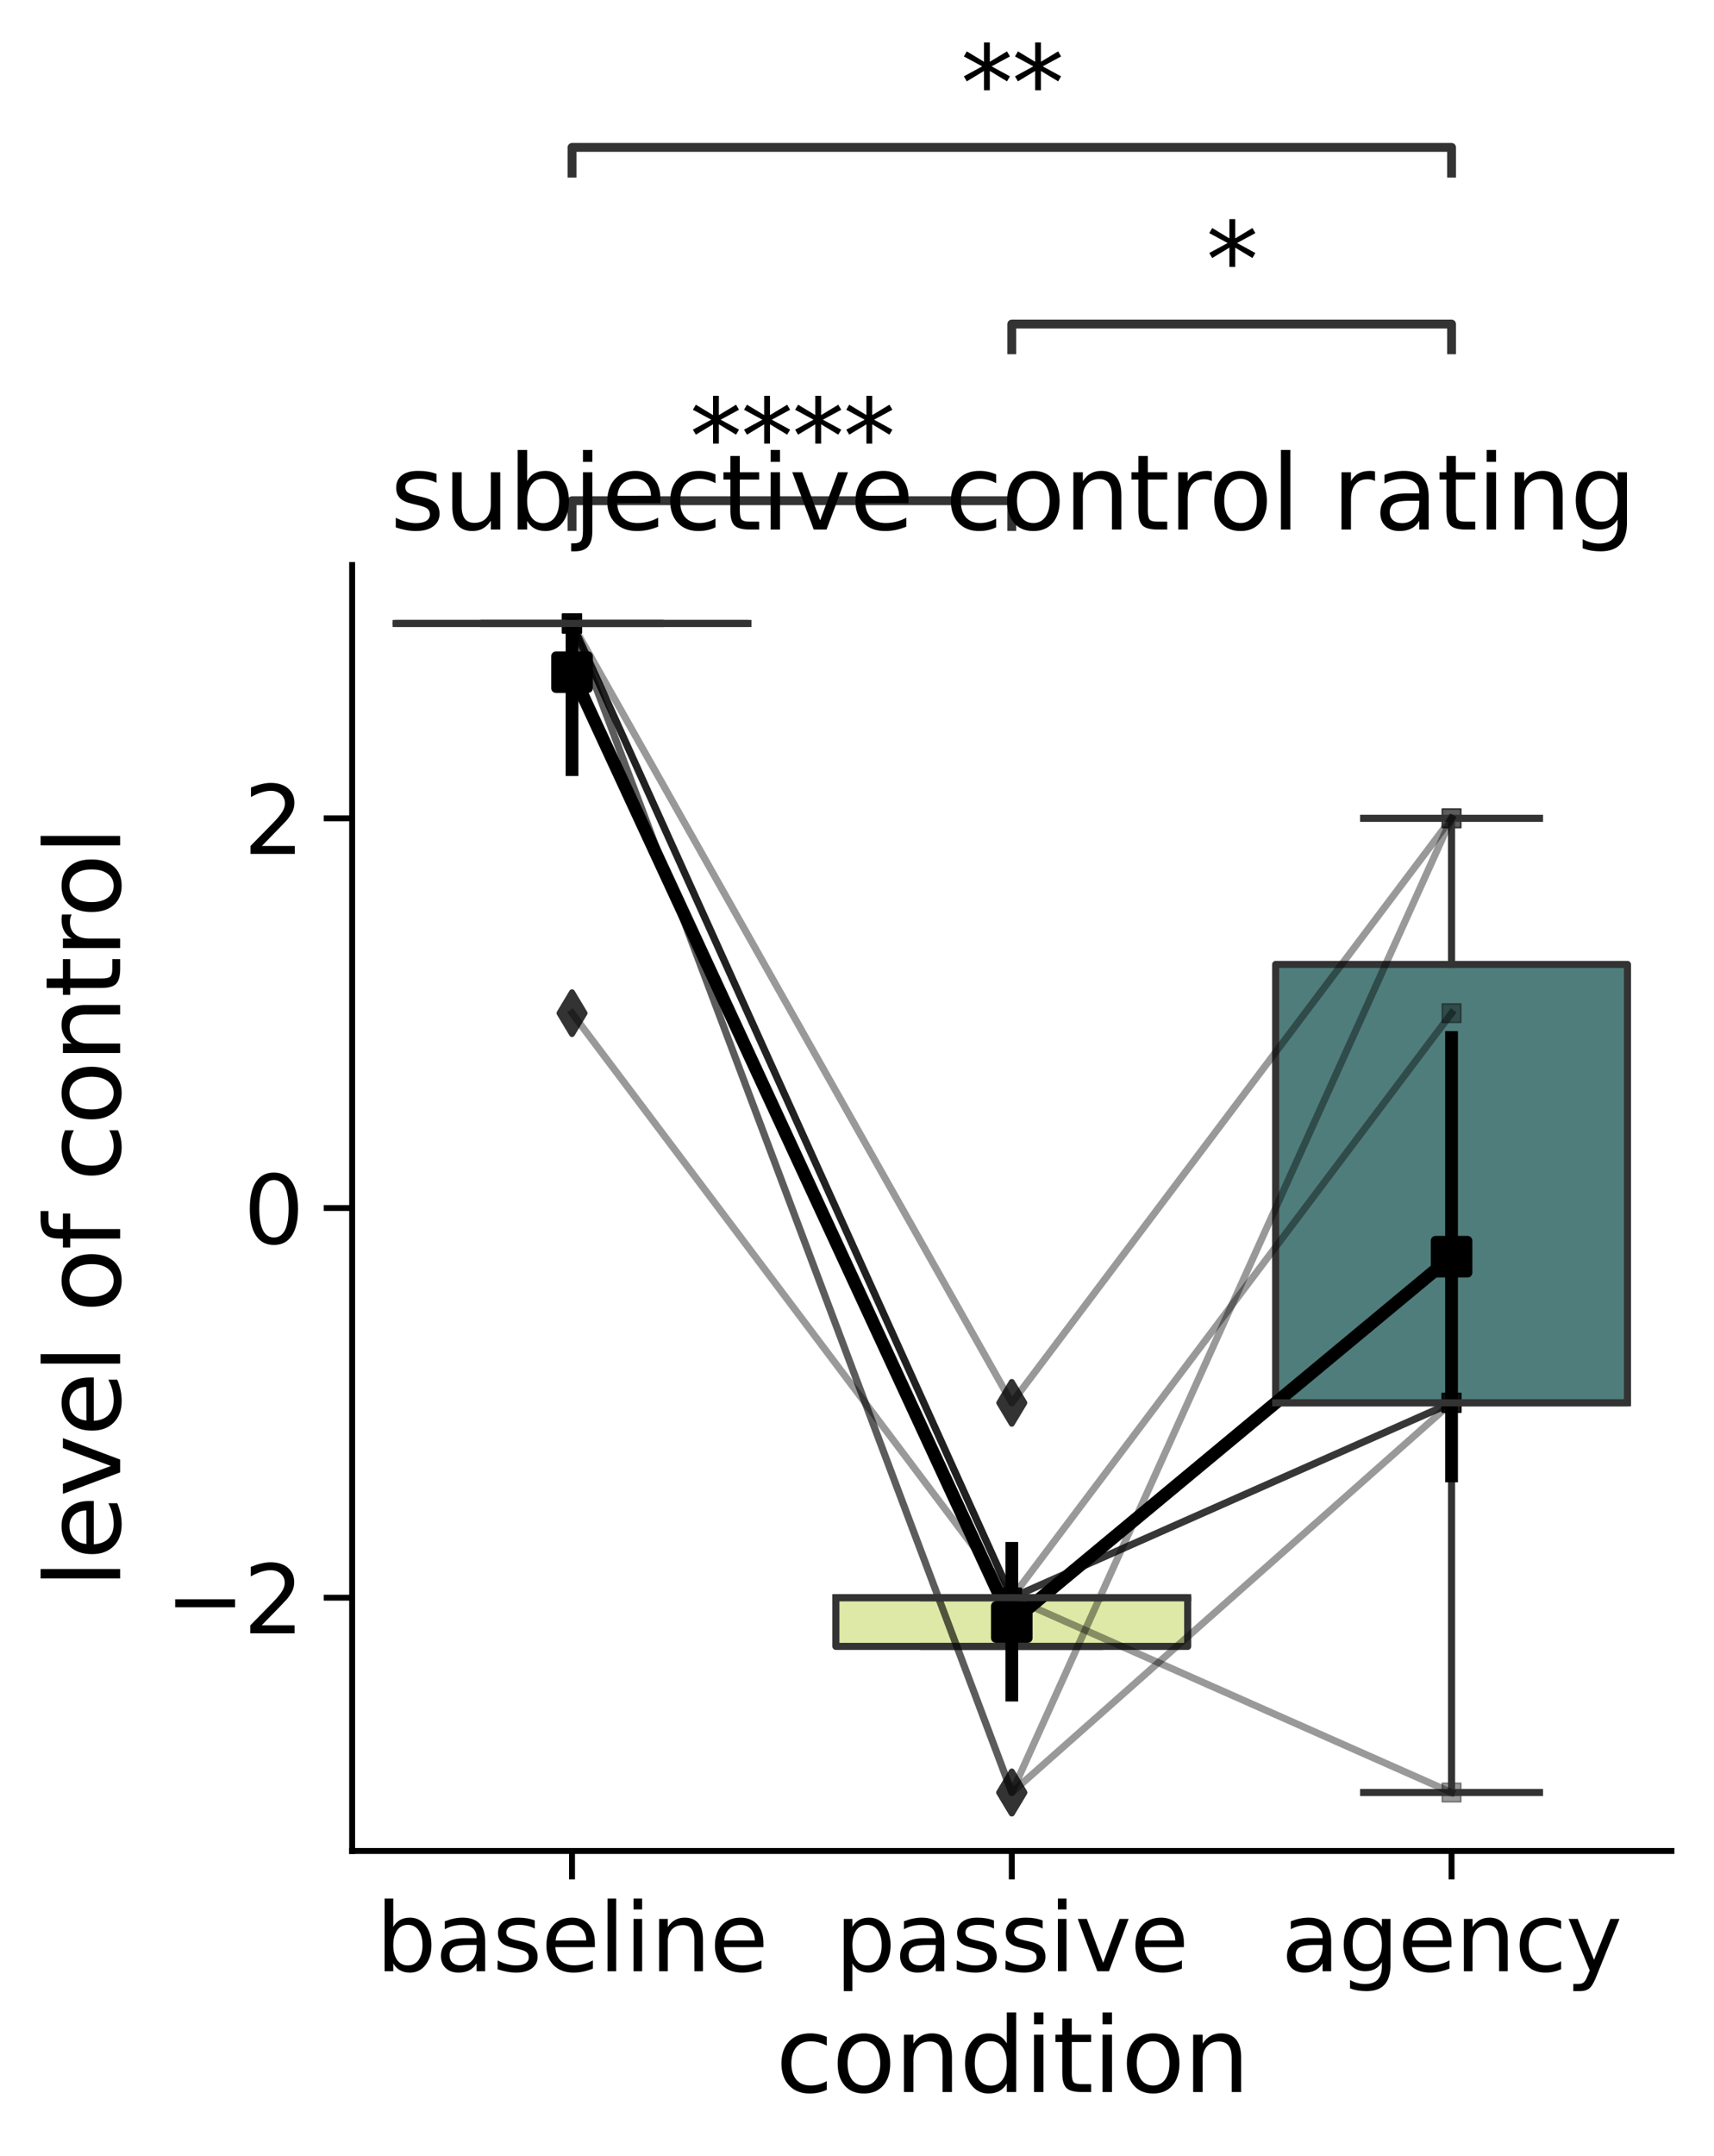 <?xml version="1.0" encoding="utf-8" standalone="no"?>
<!DOCTYPE svg PUBLIC "-//W3C//DTD SVG 1.1//EN"
  "http://www.w3.org/Graphics/SVG/1.1/DTD/svg11.dtd">
<svg xmlns:xlink="http://www.w3.org/1999/xlink" width="289.975pt" height="364.534pt" viewBox="0 0 289.975 364.534" xmlns="http://www.w3.org/2000/svg" version="1.1">
 <defs>
  <style type="text/css">*{stroke-linejoin: round; stroke-linecap: butt}</style>
 </defs>
 <g id="figure_1">
  <g id="patch_1">
   <path d="M 0 364.534 
L 289.975 364.534 
L 289.975 0 
L 0 0 
L 0 364.534 
z
" style="fill: none"/>
  </g>
  <g id="axes_1">
   <g id="patch_2">
    <path d="M 59.575 312.98 
L 282.775 312.98 
L 282.775 95.54 
L 59.575 95.54 
L 59.575 312.98 
z
" style="fill: none"/>
   </g>
   <g id="patch_3">
    <path d="M 67.015 105.423 
L 126.535 105.423 
L 126.535 105.423 
L 67.015 105.423 
L 67.015 105.423 
z
" clip-path="url(#p07ee18ef3e)" style="fill: #5d687d; fill-opacity: 0.9; stroke: #333333; stroke-width: 1.2; stroke-linejoin: miter"/>
   </g>
   <g id="patch_4">
    <path d="M 141.415 278.387 
L 200.935 278.387 
L 200.935 270.151 
L 141.415 270.151 
L 141.415 278.387 
z
" clip-path="url(#p07ee18ef3e)" style="fill: #dce79e; fill-opacity: 0.9; stroke: #333333; stroke-width: 1.2; stroke-linejoin: miter"/>
   </g>
   <g id="patch_5">
    <path d="M 215.815 237.205 
L 275.335 237.205 
L 275.335 163.078 
L 215.815 163.078 
L 215.815 237.205 
z
" clip-path="url(#p07ee18ef3e)" style="fill: #3c6f6d; fill-opacity: 0.9; stroke: #333333; stroke-width: 1.2; stroke-linejoin: miter"/>
   </g>
   <g id="PathCollection_1">
    <path d="M 94.068 116.367 
L 99.483 116.367 
L 99.483 110.953 
L 94.068 110.953 
z
" clip-path="url(#p07ee18ef3e)" style="stroke: #000000; stroke-width: 1.62"/>
    <path d="M 168.468 276.976 
L 173.883 276.976 
L 173.883 271.562 
L 168.468 271.562 
z
" clip-path="url(#p07ee18ef3e)" style="stroke: #000000; stroke-width: 1.62"/>
    <path d="M 242.868 215.203 
L 248.283 215.203 
L 248.283 209.789 
L 242.868 209.789 
z
" clip-path="url(#p07ee18ef3e)" style="stroke: #000000; stroke-width: 1.62"/>
   </g>
   <g id="PolyCollection_1"/>
   <g id="PolyCollection_2"/>
   <g id="PolyCollection_3"/>
   <g id="PolyCollection_4"/>
   <g id="PolyCollection_5"/>
   <g id="PolyCollection_6"/>
   <g id="PolyCollection_7"/>
   <g id="PolyCollection_8"/>
   <g id="PathCollection_2">
    <defs>
     <path id="m861a171071" d="M -1.581 1.581 
L 1.581 1.581 
L 1.581 -1.581 
L -1.581 -1.581 
z
" style="stroke: #000000; stroke-opacity: 0.4; stroke-width: 0.253"/>
    </defs>
    <g clip-path="url(#p07ee18ef3e)">
     <use xlink:href="#m861a171071" x="96.775" y="105.423" style="fill-opacity: 0.4; stroke: #000000; stroke-opacity: 0.4; stroke-width: 0.253"/>
     <use xlink:href="#m861a171071" x="96.775" y="105.423" style="fill-opacity: 0.4; stroke: #000000; stroke-opacity: 0.4; stroke-width: 0.253"/>
     <use xlink:href="#m861a171071" x="96.775" y="171.314" style="fill-opacity: 0.4; stroke: #000000; stroke-opacity: 0.4; stroke-width: 0.253"/>
     <use xlink:href="#m861a171071" x="96.775" y="105.423" style="fill-opacity: 0.4; stroke: #000000; stroke-opacity: 0.4; stroke-width: 0.253"/>
     <use xlink:href="#m861a171071" x="96.775" y="105.423" style="fill-opacity: 0.4; stroke: #000000; stroke-opacity: 0.4; stroke-width: 0.253"/>
     <use xlink:href="#m861a171071" x="96.775" y="105.423" style="fill-opacity: 0.4; stroke: #000000; stroke-opacity: 0.4; stroke-width: 0.253"/>
     <use xlink:href="#m861a171071" x="96.775" y="105.423" style="fill-opacity: 0.4; stroke: #000000; stroke-opacity: 0.4; stroke-width: 0.253"/>
     <use xlink:href="#m861a171071" x="96.775" y="105.423" style="fill-opacity: 0.4; stroke: #000000; stroke-opacity: 0.4; stroke-width: 0.253"/>
     <use xlink:href="#m861a171071" x="171.175" y="270.151" style="fill-opacity: 0.4; stroke: #000000; stroke-opacity: 0.4; stroke-width: 0.253"/>
     <use xlink:href="#m861a171071" x="171.175" y="270.151" style="fill-opacity: 0.4; stroke: #000000; stroke-opacity: 0.4; stroke-width: 0.253"/>
     <use xlink:href="#m861a171071" x="171.175" y="270.151" style="fill-opacity: 0.4; stroke: #000000; stroke-opacity: 0.4; stroke-width: 0.253"/>
     <use xlink:href="#m861a171071" x="171.175" y="270.151" style="fill-opacity: 0.4; stroke: #000000; stroke-opacity: 0.4; stroke-width: 0.253"/>
     <use xlink:href="#m861a171071" x="171.175" y="303.096" style="fill-opacity: 0.4; stroke: #000000; stroke-opacity: 0.4; stroke-width: 0.253"/>
     <use xlink:href="#m861a171071" x="171.175" y="237.205" style="fill-opacity: 0.4; stroke: #000000; stroke-opacity: 0.4; stroke-width: 0.253"/>
     <use xlink:href="#m861a171071" x="171.175" y="270.151" style="fill-opacity: 0.4; stroke: #000000; stroke-opacity: 0.4; stroke-width: 0.253"/>
     <use xlink:href="#m861a171071" x="171.175" y="303.096" style="fill-opacity: 0.4; stroke: #000000; stroke-opacity: 0.4; stroke-width: 0.253"/>
     <use xlink:href="#m861a171071" x="245.575" y="237.205" style="fill-opacity: 0.4; stroke: #000000; stroke-opacity: 0.4; stroke-width: 0.253"/>
     <use xlink:href="#m861a171071" x="245.575" y="303.096" style="fill-opacity: 0.4; stroke: #000000; stroke-opacity: 0.4; stroke-width: 0.253"/>
     <use xlink:href="#m861a171071" x="245.575" y="171.314" style="fill-opacity: 0.4; stroke: #000000; stroke-opacity: 0.4; stroke-width: 0.253"/>
     <use xlink:href="#m861a171071" x="245.575" y="237.205" style="fill-opacity: 0.4; stroke: #000000; stroke-opacity: 0.4; stroke-width: 0.253"/>
     <use xlink:href="#m861a171071" x="245.575" y="138.369" style="fill-opacity: 0.4; stroke: #000000; stroke-opacity: 0.4; stroke-width: 0.253"/>
     <use xlink:href="#m861a171071" x="245.575" y="138.369" style="fill-opacity: 0.4; stroke: #000000; stroke-opacity: 0.4; stroke-width: 0.253"/>
     <use xlink:href="#m861a171071" x="245.575" y="237.205" style="fill-opacity: 0.4; stroke: #000000; stroke-opacity: 0.4; stroke-width: 0.253"/>
     <use xlink:href="#m861a171071" x="245.575" y="237.205" style="fill-opacity: 0.4; stroke: #000000; stroke-opacity: 0.4; stroke-width: 0.253"/>
    </g>
   </g>
   <g id="matplotlib.axis_1">
    <g id="xtick_1">
     <g id="line2d_1">
      <defs>
       <path id="m23eca04d10" d="M 0 0 
L 0 4.8 
" style="stroke: #000000"/>
      </defs>
      <g>
       <use xlink:href="#m23eca04d10" x="96.775" y="312.98" style="stroke: #000000"/>
      </g>
     </g>
     <g id="text_1">
      <!-- baseline -->
      <g transform="translate(63.602 333.316) scale(0.158 -0.158)">
       <defs>
        <path id="DejaVuSans-62" d="M 3116 1747 
Q 3116 2381 2855 2742 
Q 2594 3103 2138 3103 
Q 1681 3103 1420 2742 
Q 1159 2381 1159 1747 
Q 1159 1113 1420 752 
Q 1681 391 2138 391 
Q 2594 391 2855 752 
Q 3116 1113 3116 1747 
z
M 1159 2969 
Q 1341 3281 1617 3432 
Q 1894 3584 2278 3584 
Q 2916 3584 3314 3078 
Q 3713 2572 3713 1747 
Q 3713 922 3314 415 
Q 2916 -91 2278 -91 
Q 1894 -91 1617 61 
Q 1341 213 1159 525 
L 1159 0 
L 581 0 
L 581 4863 
L 1159 4863 
L 1159 2969 
z
" transform="scale(0.016)"/>
        <path id="DejaVuSans-61" d="M 2194 1759 
Q 1497 1759 1228 1600 
Q 959 1441 959 1056 
Q 959 750 1161 570 
Q 1363 391 1709 391 
Q 2188 391 2477 730 
Q 2766 1069 2766 1631 
L 2766 1759 
L 2194 1759 
z
M 3341 1997 
L 3341 0 
L 2766 0 
L 2766 531 
Q 2569 213 2275 61 
Q 1981 -91 1556 -91 
Q 1019 -91 701 211 
Q 384 513 384 1019 
Q 384 1609 779 1909 
Q 1175 2209 1959 2209 
L 2766 2209 
L 2766 2266 
Q 2766 2663 2505 2880 
Q 2244 3097 1772 3097 
Q 1472 3097 1187 3025 
Q 903 2953 641 2809 
L 641 3341 
Q 956 3463 1253 3523 
Q 1550 3584 1831 3584 
Q 2591 3584 2966 3190 
Q 3341 2797 3341 1997 
z
" transform="scale(0.016)"/>
        <path id="DejaVuSans-73" d="M 2834 3397 
L 2834 2853 
Q 2591 2978 2328 3040 
Q 2066 3103 1784 3103 
Q 1356 3103 1142 2972 
Q 928 2841 928 2578 
Q 928 2378 1081 2264 
Q 1234 2150 1697 2047 
L 1894 2003 
Q 2506 1872 2764 1633 
Q 3022 1394 3022 966 
Q 3022 478 2636 193 
Q 2250 -91 1575 -91 
Q 1294 -91 989 -36 
Q 684 19 347 128 
L 347 722 
Q 666 556 975 473 
Q 1284 391 1588 391 
Q 1994 391 2212 530 
Q 2431 669 2431 922 
Q 2431 1156 2273 1281 
Q 2116 1406 1581 1522 
L 1381 1569 
Q 847 1681 609 1914 
Q 372 2147 372 2553 
Q 372 3047 722 3315 
Q 1072 3584 1716 3584 
Q 2034 3584 2315 3537 
Q 2597 3491 2834 3397 
z
" transform="scale(0.016)"/>
        <path id="DejaVuSans-65" d="M 3597 1894 
L 3597 1613 
L 953 1613 
Q 991 1019 1311 708 
Q 1631 397 2203 397 
Q 2534 397 2845 478 
Q 3156 559 3463 722 
L 3463 178 
Q 3153 47 2828 -22 
Q 2503 -91 2169 -91 
Q 1331 -91 842 396 
Q 353 884 353 1716 
Q 353 2575 817 3079 
Q 1281 3584 2069 3584 
Q 2775 3584 3186 3129 
Q 3597 2675 3597 1894 
z
M 3022 2063 
Q 3016 2534 2758 2815 
Q 2500 3097 2075 3097 
Q 1594 3097 1305 2825 
Q 1016 2553 972 2059 
L 3022 2063 
z
" transform="scale(0.016)"/>
        <path id="DejaVuSans-6c" d="M 603 4863 
L 1178 4863 
L 1178 0 
L 603 0 
L 603 4863 
z
" transform="scale(0.016)"/>
        <path id="DejaVuSans-69" d="M 603 3500 
L 1178 3500 
L 1178 0 
L 603 0 
L 603 3500 
z
M 603 4863 
L 1178 4863 
L 1178 4134 
L 603 4134 
L 603 4863 
z
" transform="scale(0.016)"/>
        <path id="DejaVuSans-6e" d="M 3513 2113 
L 3513 0 
L 2938 0 
L 2938 2094 
Q 2938 2591 2744 2837 
Q 2550 3084 2163 3084 
Q 1697 3084 1428 2787 
Q 1159 2491 1159 1978 
L 1159 0 
L 581 0 
L 581 3500 
L 1159 3500 
L 1159 2956 
Q 1366 3272 1645 3428 
Q 1925 3584 2291 3584 
Q 2894 3584 3203 3211 
Q 3513 2838 3513 2113 
z
" transform="scale(0.016)"/>
       </defs>
       <use xlink:href="#DejaVuSans-62"/>
       <use xlink:href="#DejaVuSans-61" x="63.477"/>
       <use xlink:href="#DejaVuSans-73" x="124.756"/>
       <use xlink:href="#DejaVuSans-65" x="176.855"/>
       <use xlink:href="#DejaVuSans-6c" x="238.379"/>
       <use xlink:href="#DejaVuSans-69" x="266.162"/>
       <use xlink:href="#DejaVuSans-6e" x="293.945"/>
       <use xlink:href="#DejaVuSans-65" x="357.324"/>
      </g>
     </g>
    </g>
    <g id="xtick_2">
     <g id="line2d_2">
      <g>
       <use xlink:href="#m23eca04d10" x="171.175" y="312.98" style="stroke: #000000"/>
      </g>
     </g>
     <g id="text_2">
      <!-- passive -->
      <g transform="translate(141.281 333.316) scale(0.158 -0.158)">
       <defs>
        <path id="DejaVuSans-70" d="M 1159 525 
L 1159 -1331 
L 581 -1331 
L 581 3500 
L 1159 3500 
L 1159 2969 
Q 1341 3281 1617 3432 
Q 1894 3584 2278 3584 
Q 2916 3584 3314 3078 
Q 3713 2572 3713 1747 
Q 3713 922 3314 415 
Q 2916 -91 2278 -91 
Q 1894 -91 1617 61 
Q 1341 213 1159 525 
z
M 3116 1747 
Q 3116 2381 2855 2742 
Q 2594 3103 2138 3103 
Q 1681 3103 1420 2742 
Q 1159 2381 1159 1747 
Q 1159 1113 1420 752 
Q 1681 391 2138 391 
Q 2594 391 2855 752 
Q 3116 1113 3116 1747 
z
" transform="scale(0.016)"/>
        <path id="DejaVuSans-76" d="M 191 3500 
L 800 3500 
L 1894 563 
L 2988 3500 
L 3597 3500 
L 2284 0 
L 1503 0 
L 191 3500 
z
" transform="scale(0.016)"/>
       </defs>
       <use xlink:href="#DejaVuSans-70"/>
       <use xlink:href="#DejaVuSans-61" x="63.477"/>
       <use xlink:href="#DejaVuSans-73" x="124.756"/>
       <use xlink:href="#DejaVuSans-73" x="176.855"/>
       <use xlink:href="#DejaVuSans-69" x="228.955"/>
       <use xlink:href="#DejaVuSans-76" x="256.738"/>
       <use xlink:href="#DejaVuSans-65" x="315.918"/>
      </g>
     </g>
    </g>
    <g id="xtick_3">
     <g id="line2d_3">
      <g>
       <use xlink:href="#m23eca04d10" x="245.575" y="312.98" style="stroke: #000000"/>
      </g>
     </g>
     <g id="text_3">
      <!-- agency -->
      <g transform="translate(216.759 333.316) scale(0.158 -0.158)">
       <defs>
        <path id="DejaVuSans-67" d="M 2906 1791 
Q 2906 2416 2648 2759 
Q 2391 3103 1925 3103 
Q 1463 3103 1205 2759 
Q 947 2416 947 1791 
Q 947 1169 1205 825 
Q 1463 481 1925 481 
Q 2391 481 2648 825 
Q 2906 1169 2906 1791 
z
M 3481 434 
Q 3481 -459 3084 -895 
Q 2688 -1331 1869 -1331 
Q 1566 -1331 1297 -1286 
Q 1028 -1241 775 -1147 
L 775 -588 
Q 1028 -725 1275 -790 
Q 1522 -856 1778 -856 
Q 2344 -856 2625 -561 
Q 2906 -266 2906 331 
L 2906 616 
Q 2728 306 2450 153 
Q 2172 0 1784 0 
Q 1141 0 747 490 
Q 353 981 353 1791 
Q 353 2603 747 3093 
Q 1141 3584 1784 3584 
Q 2172 3584 2450 3431 
Q 2728 3278 2906 2969 
L 2906 3500 
L 3481 3500 
L 3481 434 
z
" transform="scale(0.016)"/>
        <path id="DejaVuSans-63" d="M 3122 3366 
L 3122 2828 
Q 2878 2963 2633 3030 
Q 2388 3097 2138 3097 
Q 1578 3097 1268 2742 
Q 959 2388 959 1747 
Q 959 1106 1268 751 
Q 1578 397 2138 397 
Q 2388 397 2633 464 
Q 2878 531 3122 666 
L 3122 134 
Q 2881 22 2623 -34 
Q 2366 -91 2075 -91 
Q 1284 -91 818 406 
Q 353 903 353 1747 
Q 353 2603 823 3093 
Q 1294 3584 2113 3584 
Q 2378 3584 2631 3529 
Q 2884 3475 3122 3366 
z
" transform="scale(0.016)"/>
        <path id="DejaVuSans-79" d="M 2059 -325 
Q 1816 -950 1584 -1140 
Q 1353 -1331 966 -1331 
L 506 -1331 
L 506 -850 
L 844 -850 
Q 1081 -850 1212 -737 
Q 1344 -625 1503 -206 
L 1606 56 
L 191 3500 
L 800 3500 
L 1894 763 
L 2988 3500 
L 3597 3500 
L 2059 -325 
z
" transform="scale(0.016)"/>
       </defs>
       <use xlink:href="#DejaVuSans-61"/>
       <use xlink:href="#DejaVuSans-67" x="61.279"/>
       <use xlink:href="#DejaVuSans-65" x="124.756"/>
       <use xlink:href="#DejaVuSans-6e" x="186.279"/>
       <use xlink:href="#DejaVuSans-63" x="249.658"/>
       <use xlink:href="#DejaVuSans-79" x="304.639"/>
      </g>
     </g>
    </g>
    <g id="text_4">
     <!-- condition -->
     <g transform="translate(131.228 353.74) scale(0.173 -0.173)">
      <defs>
       <path id="DejaVuSans-6f" d="M 1959 3097 
Q 1497 3097 1228 2736 
Q 959 2375 959 1747 
Q 959 1119 1226 758 
Q 1494 397 1959 397 
Q 2419 397 2687 759 
Q 2956 1122 2956 1747 
Q 2956 2369 2687 2733 
Q 2419 3097 1959 3097 
z
M 1959 3584 
Q 2709 3584 3137 3096 
Q 3566 2609 3566 1747 
Q 3566 888 3137 398 
Q 2709 -91 1959 -91 
Q 1206 -91 779 398 
Q 353 888 353 1747 
Q 353 2609 779 3096 
Q 1206 3584 1959 3584 
z
" transform="scale(0.016)"/>
       <path id="DejaVuSans-64" d="M 2906 2969 
L 2906 4863 
L 3481 4863 
L 3481 0 
L 2906 0 
L 2906 525 
Q 2725 213 2448 61 
Q 2172 -91 1784 -91 
Q 1150 -91 751 415 
Q 353 922 353 1747 
Q 353 2572 751 3078 
Q 1150 3584 1784 3584 
Q 2172 3584 2448 3432 
Q 2725 3281 2906 2969 
z
M 947 1747 
Q 947 1113 1208 752 
Q 1469 391 1925 391 
Q 2381 391 2643 752 
Q 2906 1113 2906 1747 
Q 2906 2381 2643 2742 
Q 2381 3103 1925 3103 
Q 1469 3103 1208 2742 
Q 947 2381 947 1747 
z
" transform="scale(0.016)"/>
       <path id="DejaVuSans-74" d="M 1172 4494 
L 1172 3500 
L 2356 3500 
L 2356 3053 
L 1172 3053 
L 1172 1153 
Q 1172 725 1289 603 
Q 1406 481 1766 481 
L 2356 481 
L 2356 0 
L 1766 0 
Q 1100 0 847 248 
Q 594 497 594 1153 
L 594 3053 
L 172 3053 
L 172 3500 
L 594 3500 
L 594 4494 
L 1172 4494 
z
" transform="scale(0.016)"/>
      </defs>
      <use xlink:href="#DejaVuSans-63"/>
      <use xlink:href="#DejaVuSans-6f" x="54.98"/>
      <use xlink:href="#DejaVuSans-6e" x="116.162"/>
      <use xlink:href="#DejaVuSans-64" x="179.541"/>
      <use xlink:href="#DejaVuSans-69" x="243.018"/>
      <use xlink:href="#DejaVuSans-74" x="270.801"/>
      <use xlink:href="#DejaVuSans-69" x="310.01"/>
      <use xlink:href="#DejaVuSans-6f" x="337.793"/>
      <use xlink:href="#DejaVuSans-6e" x="398.975"/>
     </g>
    </g>
   </g>
   <g id="matplotlib.axis_2">
    <g id="ytick_1">
     <g id="line2d_4">
      <defs>
       <path id="m1ff3b42d2d" d="M 0 0 
L -4.8 0 
" style="stroke: #000000"/>
      </defs>
      <g>
       <use xlink:href="#m1ff3b42d2d" x="59.575" y="270.151" style="stroke: #000000"/>
      </g>
     </g>
     <g id="text_5">
      <!-- −2 -->
      <g transform="translate(27.924 276.169) scale(0.158 -0.158)">
       <defs>
        <path id="DejaVuSans-2212" d="M 678 2272 
L 4684 2272 
L 4684 1741 
L 678 1741 
L 678 2272 
z
" transform="scale(0.016)"/>
        <path id="DejaVuSans-32" d="M 1228 531 
L 3431 531 
L 3431 0 
L 469 0 
L 469 531 
Q 828 903 1448 1529 
Q 2069 2156 2228 2338 
Q 2531 2678 2651 2914 
Q 2772 3150 2772 3378 
Q 2772 3750 2511 3984 
Q 2250 4219 1831 4219 
Q 1534 4219 1204 4116 
Q 875 4013 500 3803 
L 500 4441 
Q 881 4594 1212 4672 
Q 1544 4750 1819 4750 
Q 2544 4750 2975 4387 
Q 3406 4025 3406 3419 
Q 3406 3131 3298 2873 
Q 3191 2616 2906 2266 
Q 2828 2175 2409 1742 
Q 1991 1309 1228 531 
z
" transform="scale(0.016)"/>
       </defs>
       <use xlink:href="#DejaVuSans-2212"/>
       <use xlink:href="#DejaVuSans-32" x="83.789"/>
      </g>
     </g>
    </g>
    <g id="ytick_2">
     <g id="line2d_5">
      <g>
       <use xlink:href="#m1ff3b42d2d" x="59.575" y="204.26" style="stroke: #000000"/>
      </g>
     </g>
     <g id="text_6">
      <!-- 0 -->
      <g transform="translate(41.197 210.278) scale(0.158 -0.158)">
       <defs>
        <path id="DejaVuSans-30" d="M 2034 4250 
Q 1547 4250 1301 3770 
Q 1056 3291 1056 2328 
Q 1056 1369 1301 889 
Q 1547 409 2034 409 
Q 2525 409 2770 889 
Q 3016 1369 3016 2328 
Q 3016 3291 2770 3770 
Q 2525 4250 2034 4250 
z
M 2034 4750 
Q 2819 4750 3233 4129 
Q 3647 3509 3647 2328 
Q 3647 1150 3233 529 
Q 2819 -91 2034 -91 
Q 1250 -91 836 529 
Q 422 1150 422 2328 
Q 422 3509 836 4129 
Q 1250 4750 2034 4750 
z
" transform="scale(0.016)"/>
       </defs>
       <use xlink:href="#DejaVuSans-30"/>
      </g>
     </g>
    </g>
    <g id="ytick_3">
     <g id="line2d_6">
      <g>
       <use xlink:href="#m1ff3b42d2d" x="59.575" y="138.369" style="stroke: #000000"/>
      </g>
     </g>
     <g id="text_7">
      <!-- 2 -->
      <g transform="translate(41.197 144.387) scale(0.158 -0.158)">
       <use xlink:href="#DejaVuSans-32"/>
      </g>
     </g>
    </g>
    <g id="text_8">
     <!-- level of control -->
     <g transform="translate(20.33 268.571) rotate(-90) scale(0.173 -0.173)">
      <defs>
       <path id="DejaVuSans-20" transform="scale(0.016)"/>
       <path id="DejaVuSans-66" d="M 2375 4863 
L 2375 4384 
L 1825 4384 
Q 1516 4384 1395 4259 
Q 1275 4134 1275 3809 
L 1275 3500 
L 2222 3500 
L 2222 3053 
L 1275 3053 
L 1275 0 
L 697 0 
L 697 3053 
L 147 3053 
L 147 3500 
L 697 3500 
L 697 3744 
Q 697 4328 969 4595 
Q 1241 4863 1831 4863 
L 2375 4863 
z
" transform="scale(0.016)"/>
       <path id="DejaVuSans-72" d="M 2631 2963 
Q 2534 3019 2420 3045 
Q 2306 3072 2169 3072 
Q 1681 3072 1420 2755 
Q 1159 2438 1159 1844 
L 1159 0 
L 581 0 
L 581 3500 
L 1159 3500 
L 1159 2956 
Q 1341 3275 1631 3429 
Q 1922 3584 2338 3584 
Q 2397 3584 2469 3576 
Q 2541 3569 2628 3553 
L 2631 2963 
z
" transform="scale(0.016)"/>
      </defs>
      <use xlink:href="#DejaVuSans-6c"/>
      <use xlink:href="#DejaVuSans-65" x="27.783"/>
      <use xlink:href="#DejaVuSans-76" x="89.307"/>
      <use xlink:href="#DejaVuSans-65" x="148.486"/>
      <use xlink:href="#DejaVuSans-6c" x="210.01"/>
      <use xlink:href="#DejaVuSans-20" x="237.793"/>
      <use xlink:href="#DejaVuSans-6f" x="269.58"/>
      <use xlink:href="#DejaVuSans-66" x="330.762"/>
      <use xlink:href="#DejaVuSans-20" x="365.967"/>
      <use xlink:href="#DejaVuSans-63" x="397.754"/>
      <use xlink:href="#DejaVuSans-6f" x="452.734"/>
      <use xlink:href="#DejaVuSans-6e" x="513.916"/>
      <use xlink:href="#DejaVuSans-74" x="577.295"/>
      <use xlink:href="#DejaVuSans-72" x="616.504"/>
      <use xlink:href="#DejaVuSans-6f" x="655.367"/>
      <use xlink:href="#DejaVuSans-6c" x="716.549"/>
     </g>
    </g>
   </g>
   <g id="line2d_7">
    <path d="M 96.775 105.423 
L 96.775 105.423 
" clip-path="url(#p07ee18ef3e)" style="fill: none; stroke: #333333; stroke-width: 1.2; stroke-linecap: square"/>
   </g>
   <g id="line2d_8">
    <path d="M 96.775 105.423 
L 96.775 105.423 
" clip-path="url(#p07ee18ef3e)" style="fill: none; stroke: #333333; stroke-width: 1.2; stroke-linecap: square"/>
   </g>
   <g id="line2d_9">
    <path d="M 81.895 105.423 
L 111.655 105.423 
" clip-path="url(#p07ee18ef3e)" style="fill: none; stroke: #333333; stroke-width: 1.2; stroke-linecap: square"/>
   </g>
   <g id="line2d_10">
    <path d="M 81.895 105.423 
L 111.655 105.423 
" clip-path="url(#p07ee18ef3e)" style="fill: none; stroke: #333333; stroke-width: 1.2; stroke-linecap: square"/>
   </g>
   <g id="line2d_11">
    <defs>
     <path id="mdf69e576b0" d="M -0 3.536 
L 2.121 0 
L -0 -3.536 
L -2.121 -0 
z
" style="stroke: #333333; stroke-linejoin: miter"/>
    </defs>
    <g clip-path="url(#p07ee18ef3e)">
     <use xlink:href="#mdf69e576b0" x="96.775" y="171.314" style="fill: #333333; stroke: #333333; stroke-linejoin: miter"/>
    </g>
   </g>
   <g id="line2d_12">
    <path d="M 171.175 278.387 
L 171.175 278.387 
" clip-path="url(#p07ee18ef3e)" style="fill: none; stroke: #333333; stroke-width: 1.2; stroke-linecap: square"/>
   </g>
   <g id="line2d_13">
    <path d="M 171.175 270.151 
L 171.175 270.151 
" clip-path="url(#p07ee18ef3e)" style="fill: none; stroke: #333333; stroke-width: 1.2; stroke-linecap: square"/>
   </g>
   <g id="line2d_14">
    <path d="M 156.295 278.387 
L 186.055 278.387 
" clip-path="url(#p07ee18ef3e)" style="fill: none; stroke: #333333; stroke-width: 1.2; stroke-linecap: square"/>
   </g>
   <g id="line2d_15">
    <path d="M 156.295 270.151 
L 186.055 270.151 
" clip-path="url(#p07ee18ef3e)" style="fill: none; stroke: #333333; stroke-width: 1.2; stroke-linecap: square"/>
   </g>
   <g id="line2d_16">
    <g clip-path="url(#p07ee18ef3e)">
     <use xlink:href="#mdf69e576b0" x="171.175" y="303.096" style="fill: #333333; stroke: #333333; stroke-linejoin: miter"/>
     <use xlink:href="#mdf69e576b0" x="171.175" y="303.096" style="fill: #333333; stroke: #333333; stroke-linejoin: miter"/>
     <use xlink:href="#mdf69e576b0" x="171.175" y="237.205" style="fill: #333333; stroke: #333333; stroke-linejoin: miter"/>
    </g>
   </g>
   <g id="line2d_17">
    <path d="M 245.575 237.205 
L 245.575 303.096 
" clip-path="url(#p07ee18ef3e)" style="fill: none; stroke: #333333; stroke-width: 1.2; stroke-linecap: square"/>
   </g>
   <g id="line2d_18">
    <path d="M 245.575 163.078 
L 245.575 138.369 
" clip-path="url(#p07ee18ef3e)" style="fill: none; stroke: #333333; stroke-width: 1.2; stroke-linecap: square"/>
   </g>
   <g id="line2d_19">
    <path d="M 230.695 303.096 
L 260.455 303.096 
" clip-path="url(#p07ee18ef3e)" style="fill: none; stroke: #333333; stroke-width: 1.2; stroke-linecap: square"/>
   </g>
   <g id="line2d_20">
    <path d="M 230.695 138.369 
L 260.455 138.369 
" clip-path="url(#p07ee18ef3e)" style="fill: none; stroke: #333333; stroke-width: 1.2; stroke-linecap: square"/>
   </g>
   <g id="line2d_21"/>
   <g id="line2d_22">
    <path d="M 96.775 113.66 
L 171.175 274.269 
L 245.575 212.496 
" clip-path="url(#p07ee18ef3e)" style="fill: none; stroke: #000000; stroke-width: 2.16; stroke-linecap: square"/>
   </g>
   <g id="line2d_23">
    <path d="M 96.775 130.133 
L 96.775 105.423 
" clip-path="url(#p07ee18ef3e)" style="fill: none; stroke: #000000; stroke-width: 2.16; stroke-linecap: square"/>
   </g>
   <g id="line2d_24">
    <path d="M 171.175 286.623 
L 171.175 261.811 
" clip-path="url(#p07ee18ef3e)" style="fill: none; stroke: #000000; stroke-width: 2.16; stroke-linecap: square"/>
   </g>
   <g id="line2d_25">
    <path d="M 245.575 249.56 
L 245.575 175.433 
" clip-path="url(#p07ee18ef3e)" style="fill: none; stroke: #000000; stroke-width: 2.16; stroke-linecap: square"/>
   </g>
   <g id="line2d_26">
    <path d="M 96.775 105.423 
L 171.175 270.151 
L 245.575 237.205 
" clip-path="url(#p07ee18ef3e)" style="fill: none; stroke: #000000; stroke-opacity: 0.4; stroke-width: 1.2; stroke-linecap: square"/>
   </g>
   <g id="line2d_27">
    <path d="M 96.775 105.423 
L 171.175 270.151 
L 245.575 303.096 
" clip-path="url(#p07ee18ef3e)" style="fill: none; stroke: #000000; stroke-opacity: 0.4; stroke-width: 1.2; stroke-linecap: square"/>
   </g>
   <g id="line2d_28">
    <path d="M 96.775 171.314 
L 171.175 270.151 
L 245.575 171.314 
" clip-path="url(#p07ee18ef3e)" style="fill: none; stroke: #000000; stroke-opacity: 0.4; stroke-width: 1.2; stroke-linecap: square"/>
   </g>
   <g id="line2d_29">
    <path d="M 96.775 105.423 
L 171.175 270.151 
L 245.575 237.205 
" clip-path="url(#p07ee18ef3e)" style="fill: none; stroke: #000000; stroke-opacity: 0.4; stroke-width: 1.2; stroke-linecap: square"/>
   </g>
   <g id="line2d_30">
    <path d="M 96.775 105.423 
L 171.175 303.096 
L 245.575 138.369 
" clip-path="url(#p07ee18ef3e)" style="fill: none; stroke: #000000; stroke-opacity: 0.4; stroke-width: 1.2; stroke-linecap: square"/>
   </g>
   <g id="line2d_31">
    <path d="M 96.775 105.423 
L 171.175 237.205 
L 245.575 138.369 
" clip-path="url(#p07ee18ef3e)" style="fill: none; stroke: #000000; stroke-opacity: 0.4; stroke-width: 1.2; stroke-linecap: square"/>
   </g>
   <g id="line2d_32">
    <path d="M 96.775 105.423 
L 171.175 270.151 
L 245.575 237.205 
" clip-path="url(#p07ee18ef3e)" style="fill: none; stroke: #000000; stroke-opacity: 0.4; stroke-width: 1.2; stroke-linecap: square"/>
   </g>
   <g id="line2d_33">
    <path d="M 96.775 105.423 
L 171.175 303.096 
L 245.575 237.205 
" clip-path="url(#p07ee18ef3e)" style="fill: none; stroke: #000000; stroke-opacity: 0.4; stroke-width: 1.2; stroke-linecap: square"/>
   </g>
   <g id="line2d_34">
    <path d="M 96.775 89.017 
L 96.775 84.668 
L 171.175 84.668 
L 171.175 89.017 
" style="fill: none; stroke: #333333; stroke-width: 1.5; stroke-linecap: square"/>
   </g>
   <g id="line2d_35">
    <path d="M 171.175 59.145 
L 171.175 54.796 
L 245.575 54.796 
L 245.575 59.145 
" style="fill: none; stroke: #333333; stroke-width: 1.5; stroke-linecap: square"/>
   </g>
   <g id="line2d_36">
    <path d="M 96.775 29.273 
L 96.775 24.924 
L 245.575 24.924 
L 245.575 29.273 
" style="fill: none; stroke: #333333; stroke-width: 1.5; stroke-linecap: square"/>
   </g>
   <g id="line2d_37">
    <path d="M 67.015 105.423 
L 126.535 105.423 
" clip-path="url(#p07ee18ef3e)" style="fill: none; stroke: #333333; stroke-width: 1.2; stroke-linecap: square"/>
   </g>
   <g id="line2d_38">
    <path d="M 141.415 270.151 
L 200.935 270.151 
" clip-path="url(#p07ee18ef3e)" style="fill: none; stroke: #333333; stroke-width: 1.2; stroke-linecap: square"/>
   </g>
   <g id="line2d_39">
    <path d="M 215.815 237.205 
L 275.335 237.205 
" clip-path="url(#p07ee18ef3e)" style="fill: none; stroke: #333333; stroke-width: 1.2; stroke-linecap: square"/>
   </g>
   <g id="patch_6">
    <path d="M 59.575 312.98 
L 59.575 95.54 
" style="fill: none; stroke: #000000; stroke-linejoin: miter; stroke-linecap: square"/>
   </g>
   <g id="patch_7">
    <path d="M 59.575 312.98 
L 282.775 312.98 
" style="fill: none; stroke: #000000; stroke-linejoin: miter; stroke-linecap: square"/>
   </g>
   <g id="text_9">
    <!-- **** -->
    <g transform="translate(116.695 80.074) scale(0.173 -0.173)">
     <defs>
      <path id="DejaVuSans-2a" d="M 3009 3897 
L 1888 3291 
L 3009 2681 
L 2828 2375 
L 1778 3009 
L 1778 1831 
L 1422 1831 
L 1422 3009 
L 372 2375 
L 191 2681 
L 1313 3291 
L 191 3897 
L 372 4206 
L 1422 3572 
L 1422 4750 
L 1778 4750 
L 1778 3572 
L 2828 4206 
L 3009 3897 
z
" transform="scale(0.016)"/>
     </defs>
     <use xlink:href="#DejaVuSans-2a"/>
     <use xlink:href="#DejaVuSans-2a" x="50"/>
     <use xlink:href="#DejaVuSans-2a" x="100"/>
     <use xlink:href="#DejaVuSans-2a" x="150"/>
    </g>
   </g>
   <g id="text_10">
    <!-- * -->
    <g transform="translate(204.055 50.202) scale(0.173 -0.173)">
     <use xlink:href="#DejaVuSans-2a"/>
    </g>
   </g>
   <g id="text_11">
    <!-- ** -->
    <g transform="translate(162.535 20.33) scale(0.173 -0.173)">
     <use xlink:href="#DejaVuSans-2a"/>
     <use xlink:href="#DejaVuSans-2a" x="50"/>
    </g>
   </g>
   <g id="text_12">
    <!-- subjective control rating -->
    <g transform="translate(65.998 89.54) scale(0.173 -0.173)">
     <defs>
      <path id="DejaVuSans-75" d="M 544 1381 
L 544 3500 
L 1119 3500 
L 1119 1403 
Q 1119 906 1312 657 
Q 1506 409 1894 409 
Q 2359 409 2629 706 
Q 2900 1003 2900 1516 
L 2900 3500 
L 3475 3500 
L 3475 0 
L 2900 0 
L 2900 538 
Q 2691 219 2414 64 
Q 2138 -91 1772 -91 
Q 1169 -91 856 284 
Q 544 659 544 1381 
z
M 1991 3584 
L 1991 3584 
z
" transform="scale(0.016)"/>
      <path id="DejaVuSans-6a" d="M 603 3500 
L 1178 3500 
L 1178 -63 
Q 1178 -731 923 -1031 
Q 669 -1331 103 -1331 
L -116 -1331 
L -116 -844 
L 38 -844 
Q 366 -844 484 -692 
Q 603 -541 603 -63 
L 603 3500 
z
M 603 4863 
L 1178 4863 
L 1178 4134 
L 603 4134 
L 603 4863 
z
" transform="scale(0.016)"/>
     </defs>
     <use xlink:href="#DejaVuSans-73"/>
     <use xlink:href="#DejaVuSans-75" x="52.1"/>
     <use xlink:href="#DejaVuSans-62" x="115.479"/>
     <use xlink:href="#DejaVuSans-6a" x="178.955"/>
     <use xlink:href="#DejaVuSans-65" x="206.738"/>
     <use xlink:href="#DejaVuSans-63" x="268.262"/>
     <use xlink:href="#DejaVuSans-74" x="323.242"/>
     <use xlink:href="#DejaVuSans-69" x="362.451"/>
     <use xlink:href="#DejaVuSans-76" x="390.234"/>
     <use xlink:href="#DejaVuSans-65" x="449.414"/>
     <use xlink:href="#DejaVuSans-20" x="510.938"/>
     <use xlink:href="#DejaVuSans-63" x="542.725"/>
     <use xlink:href="#DejaVuSans-6f" x="597.705"/>
     <use xlink:href="#DejaVuSans-6e" x="658.887"/>
     <use xlink:href="#DejaVuSans-74" x="722.266"/>
     <use xlink:href="#DejaVuSans-72" x="761.475"/>
     <use xlink:href="#DejaVuSans-6f" x="800.338"/>
     <use xlink:href="#DejaVuSans-6c" x="861.52"/>
     <use xlink:href="#DejaVuSans-20" x="889.303"/>
     <use xlink:href="#DejaVuSans-72" x="921.09"/>
     <use xlink:href="#DejaVuSans-61" x="962.203"/>
     <use xlink:href="#DejaVuSans-74" x="1023.482"/>
     <use xlink:href="#DejaVuSans-69" x="1062.691"/>
     <use xlink:href="#DejaVuSans-6e" x="1090.475"/>
     <use xlink:href="#DejaVuSans-67" x="1153.854"/>
    </g>
   </g>
  </g>
 </g>
 <defs>
  <clipPath id="p07ee18ef3e">
   <rect x="59.575" y="95.54" width="223.2" height="217.44"/>
  </clipPath>
 </defs>
</svg>
